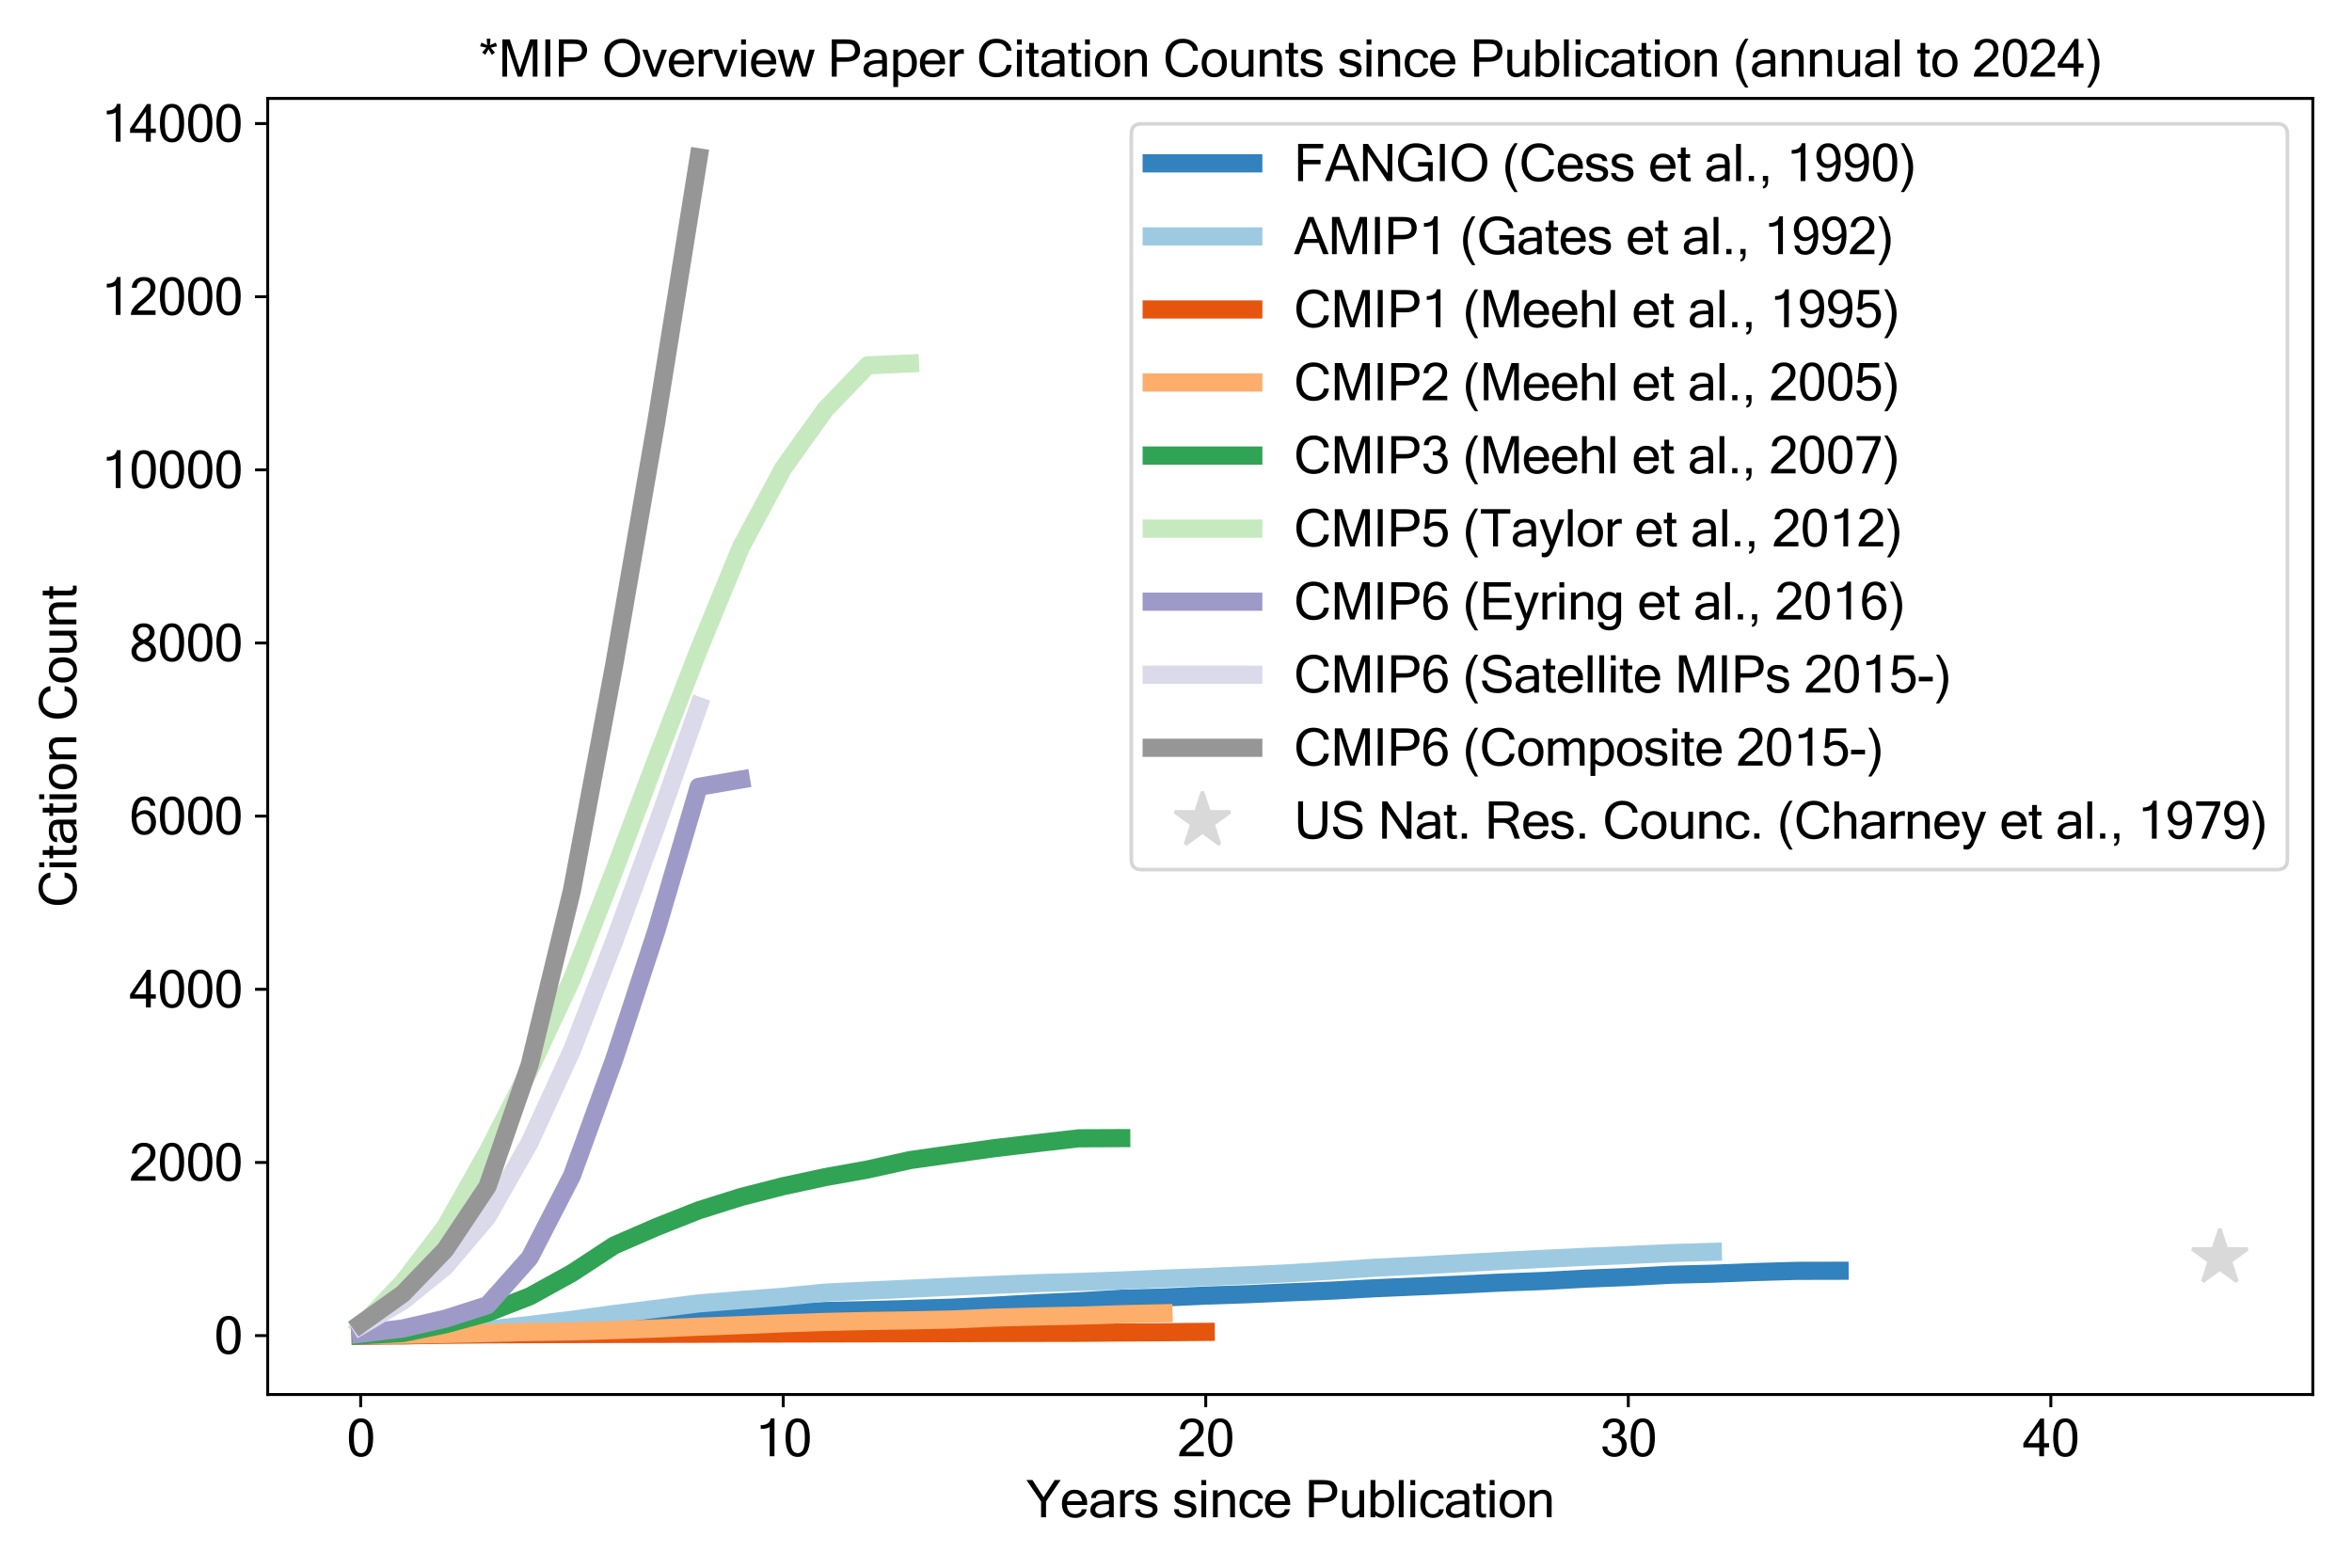 <?xml version="1.0" encoding="utf-8" standalone="no"?>
<!DOCTYPE svg PUBLIC "-//W3C//DTD SVG 1.1//EN"
  "http://www.w3.org/Graphics/SVG/1.1/DTD/svg11.dtd">
<svg xmlns:xlink="http://www.w3.org/1999/xlink" width="648pt" height="432pt" viewBox="0 0 648 432" xmlns="http://www.w3.org/2000/svg" version="1.1">
 <defs>
  <style type="text/css">*{stroke-linejoin: round; stroke-linecap: butt}</style>
 </defs>
 <g id="figure_1">
  <g id="patch_1">
   <path d="M 0 432 
L 648 432 
L 648 0 
L 0 0 
z
" style="fill: #ffffff"/>
  </g>
  <g id="axes_1">
   <g id="patch_2">
    <path d="M 73.76 384.28 
L 637.2 384.28 
L 637.2 27.12 
L 73.76 27.12 
z
" style="fill: #ffffff"/>
   </g>
   <g id="matplotlib.axis_1">
    <g id="xtick_1">
     <g id="line2d_1">
      <defs>
       <path id="m9a96fa9f3c" d="M 0 0 
L 0 3.5 
" style="stroke: #000000; stroke-width: 0.8"/>
      </defs>
      <g>
       <use xlink:href="#m9a96fa9f3c" x="99.371" y="384.28" style="stroke: #000000; stroke-width: 0.8"/>
      </g>
     </g>
     <g id="text_1">
      <!-- 0 -->
      <g transform="translate(95.478 401.301) scale(0.14 -0.14)">
       <defs>
        <path id="MicrosoftSansSerif-30" d="M 1778 4659 
Q 3272 4659 3272 2284 
Q 3272 -78 1778 -78 
Q 288 -78 288 2284 
Q 288 4659 1778 4659 
z
M 1778 384 
Q 2213 384 2438 803 
Q 2663 1222 2663 2284 
Q 2663 3350 2438 3773 
Q 2213 4197 1778 4197 
Q 1347 4197 1122 3773 
Q 897 3350 897 2284 
Q 897 1222 1122 803 
Q 1347 384 1778 384 
z
" transform="scale(0.016)"/>
       </defs>
       <use xlink:href="#MicrosoftSansSerif-30"/>
      </g>
     </g>
    </g>
    <g id="xtick_2">
     <g id="line2d_2">
      <g>
       <use xlink:href="#m9a96fa9f3c" x="215.784" y="384.28" style="stroke: #000000; stroke-width: 0.8"/>
      </g>
     </g>
     <g id="text_2">
      <!-- 10 -->
      <g transform="translate(207.999 401.301) scale(0.14 -0.14)">
       <defs>
        <path id="MicrosoftSansSerif-31" d="M 2400 0 
L 1813 0 
L 1813 3603 
Q 1456 3366 709 3366 
L 709 3828 
Q 1788 3828 1947 4659 
L 2400 4659 
L 2400 0 
z
" transform="scale(0.016)"/>
       </defs>
       <use xlink:href="#MicrosoftSansSerif-31"/>
       <use xlink:href="#MicrosoftSansSerif-30" x="55.615"/>
      </g>
     </g>
    </g>
    <g id="xtick_3">
     <g id="line2d_3">
      <g>
       <use xlink:href="#m9a96fa9f3c" x="332.197" y="384.28" style="stroke: #000000; stroke-width: 0.8"/>
      </g>
     </g>
     <g id="text_3">
      <!-- 20 -->
      <g transform="translate(324.412 401.301) scale(0.14 -0.14)">
       <defs>
        <path id="MicrosoftSansSerif-32" d="M 3231 0 
L 197 0 
Q 197 419 456 800 
Q 716 1181 1408 1739 
Q 2100 2297 2356 2630 
Q 2613 2963 2613 3384 
Q 2613 3763 2394 3980 
Q 2175 4197 1778 4197 
Q 1434 4197 1190 3978 
Q 947 3759 916 3334 
L 306 3334 
Q 356 3938 751 4298 
Q 1147 4659 1791 4659 
Q 2475 4659 2847 4292 
Q 3219 3925 3219 3372 
Q 3219 2872 2944 2489 
Q 2669 2106 1851 1425 
Q 1034 744 1019 544 
L 3231 544 
L 3231 0 
z
" transform="scale(0.016)"/>
       </defs>
       <use xlink:href="#MicrosoftSansSerif-32"/>
       <use xlink:href="#MicrosoftSansSerif-30" x="55.615"/>
      </g>
     </g>
    </g>
    <g id="xtick_4">
     <g id="line2d_4">
      <g>
       <use xlink:href="#m9a96fa9f3c" x="448.611" y="384.28" style="stroke: #000000; stroke-width: 0.8"/>
      </g>
     </g>
     <g id="text_4">
      <!-- 30 -->
      <g transform="translate(440.825 401.301) scale(0.14 -0.14)">
       <defs>
        <path id="MicrosoftSansSerif-33" d="M 2413 2516 
Q 2831 2406 3057 2090 
Q 3284 1775 3284 1350 
Q 3284 716 2850 319 
Q 2416 -78 1772 -78 
Q 1125 -78 719 275 
Q 313 628 281 1209 
L 891 1209 
Q 891 872 1119 628 
Q 1347 384 1772 384 
Q 2184 384 2429 650 
Q 2675 916 2675 1338 
Q 2675 1769 2420 2001 
Q 2166 2234 1678 2234 
L 1453 2234 
L 1453 2694 
L 1588 2694 
Q 2444 2694 2444 3481 
Q 2444 3828 2256 4012 
Q 2069 4197 1728 4197 
Q 1028 4197 947 3469 
L 341 3469 
Q 406 4050 784 4354 
Q 1163 4659 1716 4659 
Q 2328 4659 2690 4326 
Q 3053 3994 3053 3469 
Q 3053 3175 2895 2914 
Q 2738 2653 2413 2516 
z
" transform="scale(0.016)"/>
       </defs>
       <use xlink:href="#MicrosoftSansSerif-33"/>
       <use xlink:href="#MicrosoftSansSerif-30" x="55.615"/>
      </g>
     </g>
    </g>
    <g id="xtick_5">
     <g id="line2d_5">
      <g>
       <use xlink:href="#m9a96fa9f3c" x="565.024" y="384.28" style="stroke: #000000; stroke-width: 0.8"/>
      </g>
     </g>
     <g id="text_5">
      <!-- 40 -->
      <g transform="translate(557.238 401.301) scale(0.14 -0.14)">
       <defs>
        <path id="MicrosoftSansSerif-34" d="M 3263 1094 
L 2644 1094 
L 2644 0 
L 2053 0 
L 2053 1094 
L 97 1094 
L 97 1613 
L 2181 4641 
L 2644 4641 
L 2644 1613 
L 3263 1613 
L 3263 1094 
z
M 2053 1613 
L 2053 3713 
L 647 1613 
L 2053 1613 
z
" transform="scale(0.016)"/>
       </defs>
       <use xlink:href="#MicrosoftSansSerif-34"/>
       <use xlink:href="#MicrosoftSansSerif-30" x="55.615"/>
      </g>
     </g>
    </g>
    <g id="text_6">
     <!-- Years since Publication -->
     <g transform="translate(282.73 418.111) scale(0.14 -0.14)">
      <defs>
       <path id="MicrosoftSansSerif-59" d="M 4238 4581 
L 2438 1941 
L 2438 0 
L 1831 0 
L 1831 1941 
L 31 4581 
L 769 4581 
L 2138 2472 
L 3500 4581 
L 4238 4581 
z
" transform="scale(0.016)"/>
       <path id="MicrosoftSansSerif-65" d="M 1844 -78 
Q 1113 -78 669 380 
Q 225 838 225 1656 
Q 225 2469 654 2930 
Q 1084 3391 1778 3391 
Q 2488 3391 2911 2937 
Q 3334 2484 3334 1656 
L 3334 1516 
L 838 1516 
Q 875 941 1154 662 
Q 1434 384 1844 384 
Q 2153 384 2401 542 
Q 2650 700 2663 991 
L 3272 991 
Q 3203 478 2808 200 
Q 2413 -78 1844 -78 
z
M 2713 1978 
Q 2641 2456 2391 2693 
Q 2141 2931 1778 2931 
Q 1425 2931 1172 2695 
Q 919 2459 850 1978 
L 2713 1978 
z
" transform="scale(0.016)"/>
       <path id="MicrosoftSansSerif-61" d="M 2534 872 
L 2534 1606 
L 2131 1606 
Q 850 1606 850 909 
Q 850 656 1037 520 
Q 1225 384 1544 384 
Q 1834 384 2106 515 
Q 2378 647 2534 872 
z
M 2534 341 
Q 2084 -78 1375 -78 
Q 881 -78 562 189 
Q 244 456 244 878 
Q 244 2041 2247 2041 
L 2534 2041 
Q 2534 2397 2496 2558 
Q 2459 2719 2287 2825 
Q 2116 2931 1741 2931 
Q 953 2931 928 2369 
L 341 2369 
Q 406 3391 1772 3391 
Q 2409 3391 2765 3137 
Q 3122 2884 3122 2144 
L 3122 0 
L 2534 0 
L 2534 341 
z
" transform="scale(0.016)"/>
       <path id="MicrosoftSansSerif-72" d="M 2156 2778 
Q 2031 2816 1797 2816 
Q 1347 2816 1025 2344 
L 1025 0 
L 434 0 
L 434 3316 
L 1025 3316 
L 1025 2853 
Q 1397 3391 1888 3391 
Q 2013 3391 2156 3366 
L 2156 2778 
z
" transform="scale(0.016)"/>
       <path id="MicrosoftSansSerif-73" d="M 1619 -78 
Q 259 -78 197 991 
L 788 991 
Q 794 384 1613 384 
Q 1978 384 2170 536 
Q 2363 688 2363 916 
Q 2363 1141 2175 1233 
Q 1988 1325 1402 1472 
Q 816 1619 545 1800 
Q 275 1981 275 2438 
Q 275 2850 611 3120 
Q 947 3391 1509 3391 
Q 2813 3391 2841 2463 
L 2253 2463 
Q 2222 2931 1550 2931 
Q 1253 2931 1058 2818 
Q 863 2706 863 2491 
Q 863 2297 1013 2211 
Q 1163 2125 1764 1979 
Q 2366 1834 2658 1640 
Q 2950 1447 2950 972 
Q 2950 519 2589 220 
Q 2228 -78 1619 -78 
z
" transform="scale(0.016)"/>
       <path id="MicrosoftSansSerif-20" d="M 0 0 
L 0 0 
z
" transform="scale(0.016)"/>
       <path id="MicrosoftSansSerif-69" d="M 1025 0 
L 434 0 
L 434 3316 
L 1025 3316 
L 1025 0 
z
M 1025 3944 
L 434 3944 
L 434 4581 
L 1025 4581 
L 1025 3944 
z
" transform="scale(0.016)"/>
       <path id="MicrosoftSansSerif-6e" d="M 1025 2894 
Q 1466 3391 2016 3391 
Q 3138 3391 3138 2169 
L 3138 0 
L 2547 0 
L 2547 2144 
Q 2547 2550 2401 2728 
Q 2256 2906 1925 2906 
Q 1475 2906 1025 2375 
L 1025 0 
L 434 0 
L 434 3316 
L 1025 3316 
L 1025 2894 
z
" transform="scale(0.016)"/>
       <path id="MicrosoftSansSerif-63" d="M 1778 -78 
Q 1072 -78 648 376 
Q 225 831 225 1656 
Q 225 2484 648 2937 
Q 1072 3391 1778 3391 
Q 2322 3391 2686 3116 
Q 3050 2841 3116 2322 
L 2509 2322 
Q 2497 2619 2286 2775 
Q 2075 2931 1778 2931 
Q 1356 2931 1093 2611 
Q 831 2291 831 1656 
Q 831 1025 1093 704 
Q 1356 384 1778 384 
Q 2075 384 2286 540 
Q 2497 697 2509 991 
L 3116 991 
Q 3050 472 2686 197 
Q 2322 -78 1778 -78 
z
" transform="scale(0.016)"/>
       <path id="MicrosoftSansSerif-50" d="M 513 4581 
L 2222 4581 
Q 2784 4581 3164 4476 
Q 3544 4372 3766 4023 
Q 3988 3675 3988 3244 
Q 3988 2550 3547 2190 
Q 3106 1831 2272 1831 
L 1119 1831 
L 1119 0 
L 513 0 
L 513 4581 
z
M 1119 2375 
L 2278 2375 
Q 2863 2375 3111 2594 
Q 3359 2813 3359 3225 
Q 3359 3500 3221 3712 
Q 3084 3925 2873 3981 
Q 2663 4038 2266 4038 
L 1119 4038 
L 1119 2375 
z
" transform="scale(0.016)"/>
       <path id="MicrosoftSansSerif-75" d="M 2534 422 
Q 2094 -78 1544 -78 
Q 422 -78 422 1147 
L 422 3316 
L 1013 3316 
L 1013 1172 
Q 1013 766 1156 587 
Q 1300 409 1631 409 
Q 2125 409 2534 941 
L 2534 3316 
L 3122 3316 
L 3122 0 
L 2534 0 
L 2534 422 
z
" transform="scale(0.016)"/>
       <path id="MicrosoftSansSerif-62" d="M 1025 2919 
Q 1419 3391 1972 3391 
Q 2622 3391 2978 2930 
Q 3334 2469 3334 1684 
Q 3334 869 2936 395 
Q 2538 -78 1931 -78 
Q 1394 -78 1025 256 
L 1025 0 
L 434 0 
L 434 4581 
L 1025 4581 
L 1025 2919 
z
M 1025 788 
Q 1403 384 1894 384 
Q 2275 384 2500 711 
Q 2725 1038 2725 1684 
Q 2725 2297 2512 2614 
Q 2300 2931 1919 2931 
Q 1428 2931 1025 2363 
L 1025 788 
z
" transform="scale(0.016)"/>
       <path id="MicrosoftSansSerif-6c" d="M 1025 0 
L 434 0 
L 434 4581 
L 1025 4581 
L 1025 0 
z
" transform="scale(0.016)"/>
       <path id="MicrosoftSansSerif-74" d="M 1722 -6 
Q 1528 -44 1300 -44 
Q 938 -44 769 86 
Q 600 216 559 419 
Q 519 622 519 972 
L 519 2853 
L 109 2853 
L 109 3316 
L 519 3316 
L 519 4141 
L 1106 4141 
L 1106 3316 
L 1644 3316 
L 1644 2853 
L 1106 2853 
L 1106 941 
Q 1106 600 1192 508 
Q 1278 416 1428 416 
Q 1581 416 1722 441 
L 1722 -6 
z
" transform="scale(0.016)"/>
       <path id="MicrosoftSansSerif-6f" d="M 1778 3391 
Q 2488 3391 2911 2937 
Q 3334 2484 3334 1656 
Q 3334 831 2911 376 
Q 2488 -78 1778 -78 
Q 1072 -78 648 376 
Q 225 831 225 1656 
Q 225 2484 648 2937 
Q 1072 3391 1778 3391 
z
M 1778 384 
Q 2200 384 2462 704 
Q 2725 1025 2725 1656 
Q 2725 2291 2462 2611 
Q 2200 2931 1778 2931 
Q 1356 2931 1093 2611 
Q 831 2291 831 1656 
Q 831 1025 1093 704 
Q 1356 384 1778 384 
z
" transform="scale(0.016)"/>
      </defs>
      <use xlink:href="#MicrosoftSansSerif-59"/>
      <use xlink:href="#MicrosoftSansSerif-65" x="66.699"/>
      <use xlink:href="#MicrosoftSansSerif-61" x="122.314"/>
      <use xlink:href="#MicrosoftSansSerif-72" x="177.93"/>
      <use xlink:href="#MicrosoftSansSerif-73" x="211.23"/>
      <use xlink:href="#MicrosoftSansSerif-20" x="261.23"/>
      <use xlink:href="#MicrosoftSansSerif-73" x="287.793"/>
      <use xlink:href="#MicrosoftSansSerif-69" x="337.793"/>
      <use xlink:href="#MicrosoftSansSerif-6e" x="360.596"/>
      <use xlink:href="#MicrosoftSansSerif-63" x="416.211"/>
      <use xlink:href="#MicrosoftSansSerif-65" x="466.211"/>
      <use xlink:href="#MicrosoftSansSerif-20" x="521.826"/>
      <use xlink:href="#MicrosoftSansSerif-50" x="548.389"/>
      <use xlink:href="#MicrosoftSansSerif-75" x="615.088"/>
      <use xlink:href="#MicrosoftSansSerif-62" x="670.703"/>
      <use xlink:href="#MicrosoftSansSerif-6c" x="726.318"/>
      <use xlink:href="#MicrosoftSansSerif-69" x="749.121"/>
      <use xlink:href="#MicrosoftSansSerif-63" x="771.924"/>
      <use xlink:href="#MicrosoftSansSerif-61" x="821.924"/>
      <use xlink:href="#MicrosoftSansSerif-74" x="877.539"/>
      <use xlink:href="#MicrosoftSansSerif-69" x="905.322"/>
      <use xlink:href="#MicrosoftSansSerif-6f" x="928.125"/>
      <use xlink:href="#MicrosoftSansSerif-6e" x="983.74"/>
     </g>
    </g>
   </g>
   <g id="matplotlib.axis_2">
    <g id="ytick_1">
     <g id="line2d_6">
      <defs>
       <path id="meb3c33b605" d="M 0 0 
L -3.5 0 
" style="stroke: #000000; stroke-width: 0.8"/>
      </defs>
      <g>
       <use xlink:href="#meb3c33b605" x="73.76" y="368.045" style="stroke: #000000; stroke-width: 0.8"/>
      </g>
     </g>
     <g id="text_7">
      <!-- 0 -->
      <g transform="translate(58.975 373.056) scale(0.14 -0.14)">
       <use xlink:href="#MicrosoftSansSerif-30"/>
      </g>
     </g>
    </g>
    <g id="ytick_2">
     <g id="line2d_7">
      <g>
       <use xlink:href="#meb3c33b605" x="73.76" y="320.332" style="stroke: #000000; stroke-width: 0.8"/>
      </g>
     </g>
     <g id="text_8">
      <!-- 2000 -->
      <g transform="translate(35.619 325.342) scale(0.14 -0.14)">
       <use xlink:href="#MicrosoftSansSerif-32"/>
       <use xlink:href="#MicrosoftSansSerif-30" x="55.615"/>
       <use xlink:href="#MicrosoftSansSerif-30" x="111.23"/>
       <use xlink:href="#MicrosoftSansSerif-30" x="166.846"/>
      </g>
     </g>
    </g>
    <g id="ytick_3">
     <g id="line2d_8">
      <g>
       <use xlink:href="#meb3c33b605" x="73.76" y="272.618" style="stroke: #000000; stroke-width: 0.8"/>
      </g>
     </g>
     <g id="text_9">
      <!-- 4000 -->
      <g transform="translate(35.619 277.629) scale(0.14 -0.14)">
       <use xlink:href="#MicrosoftSansSerif-34"/>
       <use xlink:href="#MicrosoftSansSerif-30" x="55.615"/>
       <use xlink:href="#MicrosoftSansSerif-30" x="111.23"/>
       <use xlink:href="#MicrosoftSansSerif-30" x="166.846"/>
      </g>
     </g>
    </g>
    <g id="ytick_4">
     <g id="line2d_9">
      <g>
       <use xlink:href="#meb3c33b605" x="73.76" y="224.905" style="stroke: #000000; stroke-width: 0.8"/>
      </g>
     </g>
     <g id="text_10">
      <!-- 6000 -->
      <g transform="translate(35.619 229.915) scale(0.14 -0.14)">
       <defs>
        <path id="MicrosoftSansSerif-36" d="M 884 2472 
Q 1338 2969 1925 2969 
Q 2500 2969 2895 2551 
Q 3291 2134 3291 1491 
Q 3291 838 2898 380 
Q 2506 -78 1856 -78 
Q 1113 -78 700 495 
Q 288 1069 288 2144 
Q 288 4659 1906 4659 
Q 2422 4659 2778 4371 
Q 3134 4084 3213 3519 
L 2606 3519 
Q 2528 4197 1875 4197 
Q 1453 4197 1192 3751 
Q 931 3306 884 2472 
z
M 878 2016 
Q 891 1228 1150 806 
Q 1409 384 1844 384 
Q 2225 384 2453 690 
Q 2681 997 2681 1453 
Q 2681 1916 2448 2212 
Q 2216 2509 1825 2509 
Q 1341 2509 878 2016 
z
" transform="scale(0.016)"/>
       </defs>
       <use xlink:href="#MicrosoftSansSerif-36"/>
       <use xlink:href="#MicrosoftSansSerif-30" x="55.615"/>
       <use xlink:href="#MicrosoftSansSerif-30" x="111.23"/>
       <use xlink:href="#MicrosoftSansSerif-30" x="166.846"/>
      </g>
     </g>
    </g>
    <g id="ytick_5">
     <g id="line2d_10">
      <g>
       <use xlink:href="#meb3c33b605" x="73.76" y="177.191" style="stroke: #000000; stroke-width: 0.8"/>
      </g>
     </g>
     <g id="text_11">
      <!-- 8000 -->
      <g transform="translate(35.619 182.202) scale(0.14 -0.14)">
       <defs>
        <path id="MicrosoftSansSerif-38" d="M 2338 2406 
Q 3291 1966 3291 1216 
Q 3291 638 2873 280 
Q 2456 -78 1778 -78 
Q 1103 -78 686 280 
Q 269 638 269 1216 
Q 269 1966 1222 2406 
Q 447 2853 447 3525 
Q 447 4022 814 4340 
Q 1181 4659 1778 4659 
Q 2378 4659 2743 4340 
Q 3109 4022 3109 3525 
Q 3109 2853 2338 2406 
z
M 1778 2650 
Q 2503 2975 2503 3525 
Q 2503 3841 2311 4019 
Q 2119 4197 1778 4197 
Q 1441 4197 1248 4019 
Q 1056 3841 1056 3525 
Q 1056 2975 1778 2650 
z
M 2681 1216 
Q 2681 1513 2465 1727 
Q 2250 1941 1778 2150 
Q 1309 1941 1093 1727 
Q 878 1513 878 1216 
Q 878 828 1125 606 
Q 1372 384 1778 384 
Q 2184 384 2432 606 
Q 2681 828 2681 1216 
z
" transform="scale(0.016)"/>
       </defs>
       <use xlink:href="#MicrosoftSansSerif-38"/>
       <use xlink:href="#MicrosoftSansSerif-30" x="55.615"/>
       <use xlink:href="#MicrosoftSansSerif-30" x="111.23"/>
       <use xlink:href="#MicrosoftSansSerif-30" x="166.846"/>
      </g>
     </g>
    </g>
    <g id="ytick_6">
     <g id="line2d_11">
      <g>
       <use xlink:href="#meb3c33b605" x="73.76" y="129.478" style="stroke: #000000; stroke-width: 0.8"/>
      </g>
     </g>
     <g id="text_12">
      <!-- 10000 -->
      <g transform="translate(27.833 134.488) scale(0.14 -0.14)">
       <use xlink:href="#MicrosoftSansSerif-31"/>
       <use xlink:href="#MicrosoftSansSerif-30" x="55.615"/>
       <use xlink:href="#MicrosoftSansSerif-30" x="111.23"/>
       <use xlink:href="#MicrosoftSansSerif-30" x="166.846"/>
       <use xlink:href="#MicrosoftSansSerif-30" x="222.461"/>
      </g>
     </g>
    </g>
    <g id="ytick_7">
     <g id="line2d_12">
      <g>
       <use xlink:href="#meb3c33b605" x="73.76" y="81.764" style="stroke: #000000; stroke-width: 0.8"/>
      </g>
     </g>
     <g id="text_13">
      <!-- 12000 -->
      <g transform="translate(27.833 86.774) scale(0.14 -0.14)">
       <use xlink:href="#MicrosoftSansSerif-31"/>
       <use xlink:href="#MicrosoftSansSerif-32" x="55.615"/>
       <use xlink:href="#MicrosoftSansSerif-30" x="111.23"/>
       <use xlink:href="#MicrosoftSansSerif-30" x="166.846"/>
       <use xlink:href="#MicrosoftSansSerif-30" x="222.461"/>
      </g>
     </g>
    </g>
    <g id="ytick_8">
     <g id="line2d_13">
      <g>
       <use xlink:href="#meb3c33b605" x="73.76" y="34.05" style="stroke: #000000; stroke-width: 0.8"/>
      </g>
     </g>
     <g id="text_14">
      <!-- 14000 -->
      <g transform="translate(27.833 39.061) scale(0.14 -0.14)">
       <use xlink:href="#MicrosoftSansSerif-31"/>
       <use xlink:href="#MicrosoftSansSerif-34" x="55.615"/>
       <use xlink:href="#MicrosoftSansSerif-30" x="111.23"/>
       <use xlink:href="#MicrosoftSansSerif-30" x="166.846"/>
       <use xlink:href="#MicrosoftSansSerif-30" x="222.461"/>
      </g>
     </g>
    </g>
    <g id="text_15">
     <!-- Citation Count -->
     <g transform="translate(21.044 250.052) rotate(-90) scale(0.14 -0.14)">
      <defs>
       <path id="MicrosoftSansSerif-43" d="M 2431 -78 
Q 1459 -78 879 561 
Q 300 1200 300 2291 
Q 300 3381 879 4020 
Q 1459 4659 2431 4659 
Q 3178 4659 3703 4256 
Q 4228 3853 4294 3194 
L 3669 3194 
Q 3631 3628 3292 3884 
Q 2953 4141 2438 4141 
Q 1741 4141 1334 3661 
Q 928 3181 928 2291 
Q 928 1403 1331 922 
Q 1734 441 2425 441 
Q 2963 441 3294 703 
Q 3625 966 3669 1453 
L 4294 1453 
Q 4228 722 3718 322 
Q 3209 -78 2431 -78 
z
" transform="scale(0.016)"/>
      </defs>
      <use xlink:href="#MicrosoftSansSerif-43"/>
      <use xlink:href="#MicrosoftSansSerif-69" x="72.217"/>
      <use xlink:href="#MicrosoftSansSerif-74" x="95.02"/>
      <use xlink:href="#MicrosoftSansSerif-61" x="122.803"/>
      <use xlink:href="#MicrosoftSansSerif-74" x="178.418"/>
      <use xlink:href="#MicrosoftSansSerif-69" x="206.201"/>
      <use xlink:href="#MicrosoftSansSerif-6f" x="229.004"/>
      <use xlink:href="#MicrosoftSansSerif-6e" x="284.619"/>
      <use xlink:href="#MicrosoftSansSerif-20" x="340.234"/>
      <use xlink:href="#MicrosoftSansSerif-43" x="366.797"/>
      <use xlink:href="#MicrosoftSansSerif-6f" x="439.014"/>
      <use xlink:href="#MicrosoftSansSerif-75" x="494.629"/>
      <use xlink:href="#MicrosoftSansSerif-6e" x="550.244"/>
      <use xlink:href="#MicrosoftSansSerif-74" x="605.859"/>
     </g>
    </g>
   </g>
   <g id="line2d_14">
    <path d="M 99.371 368.045 
L 111.012 367.783 
L 122.654 367.258 
L 134.295 366.686 
L 145.936 365.946 
L 157.578 365.159 
L 169.219 364.372 
L 180.86 363.489 
L 192.501 363.012 
L 204.143 362.272 
L 215.784 361.771 
L 227.425 361.27 
L 239.067 361.008 
L 250.708 360.698 
L 262.349 360.34 
L 273.991 359.791 
L 285.632 359.123 
L 297.273 358.598 
L 308.915 357.882 
L 320.556 357.548 
L 332.197 357.024 
L 343.839 356.642 
L 355.48 356.117 
L 367.121 355.64 
L 378.763 354.996 
L 390.404 354.495 
L 402.045 353.994 
L 413.687 353.421 
L 425.328 352.992 
L 436.969 352.348 
L 448.611 351.894 
L 460.252 351.274 
L 471.893 350.988 
L 483.535 350.535 
L 495.176 350.201 
L 506.817 350.177 
" clip-path="url(#p720f6ed29f)" style="fill: none; stroke: #3182bd; stroke-width: 5; stroke-linecap: square"/>
   </g>
   <g id="line2d_15">
    <path d="M 99.371 368.045 
L 111.012 368.022 
L 122.654 367.592 
L 134.295 366.399 
L 145.936 365.111 
L 157.578 363.68 
L 169.219 362.081 
L 180.86 360.65 
L 192.501 359.171 
L 204.143 358.24 
L 215.784 357.334 
L 227.425 356.189 
L 239.067 355.64 
L 250.708 355.115 
L 262.349 354.566 
L 273.991 354.065 
L 285.632 353.588 
L 297.273 353.254 
L 308.915 352.849 
L 320.556 352.348 
L 332.197 351.918 
L 343.839 351.417 
L 355.48 350.845 
L 367.121 350.129 
L 378.763 349.342 
L 390.404 348.769 
L 402.045 348.125 
L 413.687 347.481 
L 425.328 346.884 
L 436.969 346.336 
L 448.611 345.835 
L 460.252 345.31 
L 471.893 344.976 
" clip-path="url(#p720f6ed29f)" style="fill: none; stroke: #9ecae1; stroke-width: 5; stroke-linecap: square"/>
   </g>
   <g id="line2d_16">
    <path d="M 99.371 368.045 
L 111.012 367.974 
L 122.654 367.831 
L 134.295 367.711 
L 145.936 367.664 
L 157.578 367.616 
L 169.219 367.592 
L 180.86 367.568 
L 192.501 367.544 
L 204.143 367.497 
L 215.784 367.473 
L 227.425 367.449 
L 239.067 367.425 
L 250.708 367.401 
L 262.349 367.377 
L 273.991 367.33 
L 285.632 367.306 
L 297.273 367.282 
L 308.915 367.187 
L 320.556 367.115 
L 332.197 367.02 
" clip-path="url(#p720f6ed29f)" style="fill: none; stroke: #e6550d; stroke-width: 5; stroke-linecap: square"/>
   </g>
   <g id="line2d_17">
    <path d="M 99.371 367.926 
L 111.012 367.807 
L 122.654 367.616 
L 134.295 367.33 
L 145.936 367.043 
L 157.578 366.876 
L 169.219 366.519 
L 180.86 366.089 
L 192.501 365.588 
L 204.143 365.159 
L 215.784 364.658 
L 227.425 364.276 
L 239.067 364.014 
L 250.708 363.847 
L 262.349 363.608 
L 273.991 363.083 
L 285.632 362.773 
L 297.273 362.535 
L 308.915 362.153 
L 320.556 361.89 
" clip-path="url(#p720f6ed29f)" style="fill: none; stroke: #fdae6b; stroke-width: 5; stroke-linecap: square"/>
   </g>
   <g id="line2d_18">
    <path d="M 99.371 367.974 
L 111.012 367.33 
L 122.654 364.944 
L 134.295 361.771 
L 145.936 357.238 
L 157.578 350.821 
L 169.219 343.187 
L 180.86 338.129 
L 192.501 333.525 
L 204.143 329.851 
L 215.784 326.869 
L 227.425 324.364 
L 239.067 322.264 
L 250.708 319.688 
L 262.349 318.018 
L 273.991 316.396 
L 285.632 315.012 
L 297.273 313.676 
L 308.915 313.628 
" clip-path="url(#p720f6ed29f)" style="fill: none; stroke: #31a354; stroke-width: 5; stroke-linecap: square"/>
   </g>
   <g id="line2d_19">
    <path d="M 99.371 365.612 
L 111.012 353.35 
L 122.654 338.105 
L 134.295 317.469 
L 145.936 294.734 
L 157.578 269.803 
L 169.219 239.982 
L 180.86 209.135 
L 192.501 179.124 
L 204.143 150.758 
L 215.784 129.048 
L 227.425 112.778 
L 239.067 100.682 
L 250.708 100.158 
" clip-path="url(#p720f6ed29f)" style="fill: none; stroke: #c7e9c0; stroke-width: 5; stroke-linecap: square"/>
   </g>
   <g id="line2d_20">
    <path d="M 99.371 367.497 
L 111.012 366.065 
L 122.654 363.393 
L 134.295 359.672 
L 145.936 346.598 
L 157.578 323.982 
L 169.219 291.918 
L 180.86 256.396 
L 192.501 216.817 
L 204.143 214.813 
" clip-path="url(#p720f6ed29f)" style="fill: none; stroke: #9e9ac8; stroke-width: 5; stroke-linecap: square"/>
   </g>
   <g id="line2d_21">
    <path d="M 99.371 365.35 
L 111.012 358.479 
L 122.654 349.055 
L 134.295 335.338 
L 145.936 314.821 
L 157.578 289.413 
L 169.219 259.378 
L 180.86 227.601 
L 192.501 194.583 
" clip-path="url(#p720f6ed29f)" style="fill: none; stroke: #dadaeb; stroke-width: 5; stroke-linecap: square"/>
   </g>
   <g id="line2d_22">
    <path d="M 99.371 364.801 
L 111.012 356.499 
L 122.654 344.403 
L 134.295 326.964 
L 145.936 293.374 
L 157.578 245.35 
L 169.219 183.251 
L 180.86 115.951 
L 192.501 43.355 
" clip-path="url(#p720f6ed29f)" style="fill: none; stroke: #969696; stroke-width: 5; stroke-linecap: square"/>
   </g>
   <g id="line2d_23">
    <defs>
     <path id="m2e7fbc3c4b" d="M 0 -8 
L -1.796 -2.472 
L -7.608 -2.472 
L -2.906 0.944 
L -4.702 6.472 
L -0 3.056 
L 4.702 6.472 
L 2.906 0.944 
L 7.608 -2.472 
L 1.796 -2.472 
z
" style="stroke: #d9d9d9; stroke-linejoin: bevel"/>
    </defs>
    <g clip-path="url(#p720f6ed29f)">
     <use xlink:href="#m2e7fbc3c4b" x="611.589" y="346.646" style="fill: #d9d9d9; stroke: #d9d9d9; stroke-linejoin: bevel"/>
    </g>
   </g>
   <g id="patch_3">
    <path d="M 73.76 384.28 
L 73.76 27.12 
" style="fill: none; stroke: #000000; stroke-width: 0.8; stroke-linejoin: miter; stroke-linecap: square"/>
   </g>
   <g id="patch_4">
    <path d="M 637.2 384.28 
L 637.2 27.12 
" style="fill: none; stroke: #000000; stroke-width: 0.8; stroke-linejoin: miter; stroke-linecap: square"/>
   </g>
   <g id="patch_5">
    <path d="M 73.76 384.28 
L 637.2 384.28 
" style="fill: none; stroke: #000000; stroke-width: 0.8; stroke-linejoin: miter; stroke-linecap: square"/>
   </g>
   <g id="patch_6">
    <path d="M 73.76 27.12 
L 637.2 27.12 
" style="fill: none; stroke: #000000; stroke-width: 0.8; stroke-linejoin: miter; stroke-linecap: square"/>
   </g>
   <g id="text_16">
    <!-- *MIP Overview Paper Citation Counts since Publication (annual to 2024) -->
    <g transform="translate(131.82 21.12) scale(0.14 -0.14)">
     <defs>
      <path id="MicrosoftSansSerif-2a" d="M 2278 3738 
L 1509 3566 
L 2028 2969 
L 1644 2688 
L 1241 3372 
L 838 2688 
L 453 2969 
L 972 3566 
L 206 3738 
L 353 4184 
L 1075 3872 
L 1006 4659 
L 1478 4659 
L 1409 3872 
L 2131 4184 
L 2278 3738 
z
" transform="scale(0.016)"/>
      <path id="MicrosoftSansSerif-4d" d="M 4819 0 
L 4244 0 
L 4244 3897 
L 2938 0 
L 2394 0 
L 1088 3897 
L 1088 0 
L 513 0 
L 513 4581 
L 1422 4581 
L 2663 763 
L 3909 4581 
L 4819 4581 
L 4819 0 
z
" transform="scale(0.016)"/>
      <path id="MicrosoftSansSerif-49" d="M 1197 0 
L 588 0 
L 588 4581 
L 1197 4581 
L 1197 0 
z
" transform="scale(0.016)"/>
      <path id="MicrosoftSansSerif-4f" d="M 2497 4659 
Q 3459 4659 4071 4009 
Q 4684 3359 4684 2291 
Q 4684 1222 4071 572 
Q 3459 -78 2497 -78 
Q 1531 -78 915 573 
Q 300 1225 300 2291 
Q 300 3359 915 4009 
Q 1531 4659 2497 4659 
z
M 2491 441 
Q 3178 441 3617 928 
Q 4056 1416 4056 2291 
Q 4056 3166 3618 3653 
Q 3181 4141 2503 4141 
Q 1813 4141 1370 3653 
Q 928 3166 928 2291 
Q 928 1419 1368 930 
Q 1809 441 2491 441 
z
" transform="scale(0.016)"/>
      <path id="MicrosoftSansSerif-76" d="M 3116 3316 
L 1863 0 
L 1338 0 
L 84 3316 
L 722 3316 
L 1600 722 
L 2478 3316 
L 3116 3316 
z
" transform="scale(0.016)"/>
      <path id="MicrosoftSansSerif-77" d="M 4588 3316 
L 3591 0 
L 3028 0 
L 2309 2438 
L 1594 0 
L 1031 0 
L 31 3316 
L 684 3316 
L 1294 788 
L 2041 3316 
L 2578 3316 
L 3328 788 
L 3938 3316 
L 4588 3316 
z
" transform="scale(0.016)"/>
      <path id="MicrosoftSansSerif-70" d="M 1025 2919 
Q 1419 3391 1972 3391 
Q 2622 3391 2978 2930 
Q 3334 2469 3334 1684 
Q 3334 869 2936 395 
Q 2538 -78 1931 -78 
Q 1394 -78 1025 256 
L 1025 -1275 
L 434 -1275 
L 434 3316 
L 1025 3316 
L 1025 2919 
z
M 1025 788 
Q 1403 384 1894 384 
Q 2275 384 2500 711 
Q 2725 1038 2725 1684 
Q 2725 2297 2512 2614 
Q 2300 2931 1919 2931 
Q 1428 2931 1025 2363 
L 1025 788 
z
" transform="scale(0.016)"/>
      <path id="MicrosoftSansSerif-28" d="M 1900 -1344 
L 1497 -1344 
Q 384 100 384 1656 
Q 384 3216 1497 4659 
L 1900 4659 
Q 966 3163 966 1656 
Q 966 153 1900 -1344 
z
" transform="scale(0.016)"/>
      <path id="MicrosoftSansSerif-29" d="M 634 4659 
Q 1747 3216 1747 1656 
Q 1747 100 634 -1344 
L 231 -1344 
Q 1166 153 1166 1656 
Q 1166 3163 231 4659 
L 634 4659 
z
" transform="scale(0.016)"/>
     </defs>
     <use xlink:href="#MicrosoftSansSerif-2a"/>
     <use xlink:href="#MicrosoftSansSerif-4d" x="38.916"/>
     <use xlink:href="#MicrosoftSansSerif-49" x="122.217"/>
     <use xlink:href="#MicrosoftSansSerif-50" x="150"/>
     <use xlink:href="#MicrosoftSansSerif-20" x="216.699"/>
     <use xlink:href="#MicrosoftSansSerif-4f" x="243.262"/>
     <use xlink:href="#MicrosoftSansSerif-76" x="321.045"/>
     <use xlink:href="#MicrosoftSansSerif-65" x="371.045"/>
     <use xlink:href="#MicrosoftSansSerif-72" x="426.66"/>
     <use xlink:href="#MicrosoftSansSerif-76" x="459.961"/>
     <use xlink:href="#MicrosoftSansSerif-69" x="509.961"/>
     <use xlink:href="#MicrosoftSansSerif-65" x="532.764"/>
     <use xlink:href="#MicrosoftSansSerif-77" x="588.379"/>
     <use xlink:href="#MicrosoftSansSerif-20" x="660.596"/>
     <use xlink:href="#MicrosoftSansSerif-50" x="687.158"/>
     <use xlink:href="#MicrosoftSansSerif-61" x="753.857"/>
     <use xlink:href="#MicrosoftSansSerif-70" x="809.473"/>
     <use xlink:href="#MicrosoftSansSerif-65" x="865.088"/>
     <use xlink:href="#MicrosoftSansSerif-72" x="920.703"/>
     <use xlink:href="#MicrosoftSansSerif-20" x="954.004"/>
     <use xlink:href="#MicrosoftSansSerif-43" x="980.566"/>
     <use xlink:href="#MicrosoftSansSerif-69" x="1052.783"/>
     <use xlink:href="#MicrosoftSansSerif-74" x="1075.586"/>
     <use xlink:href="#MicrosoftSansSerif-61" x="1103.369"/>
     <use xlink:href="#MicrosoftSansSerif-74" x="1158.984"/>
     <use xlink:href="#MicrosoftSansSerif-69" x="1186.768"/>
     <use xlink:href="#MicrosoftSansSerif-6f" x="1209.57"/>
     <use xlink:href="#MicrosoftSansSerif-6e" x="1265.186"/>
     <use xlink:href="#MicrosoftSansSerif-20" x="1320.801"/>
     <use xlink:href="#MicrosoftSansSerif-43" x="1347.363"/>
     <use xlink:href="#MicrosoftSansSerif-6f" x="1419.58"/>
     <use xlink:href="#MicrosoftSansSerif-75" x="1475.195"/>
     <use xlink:href="#MicrosoftSansSerif-6e" x="1530.811"/>
     <use xlink:href="#MicrosoftSansSerif-74" x="1586.426"/>
     <use xlink:href="#MicrosoftSansSerif-73" x="1614.209"/>
     <use xlink:href="#MicrosoftSansSerif-20" x="1664.209"/>
     <use xlink:href="#MicrosoftSansSerif-73" x="1690.771"/>
     <use xlink:href="#MicrosoftSansSerif-69" x="1740.771"/>
     <use xlink:href="#MicrosoftSansSerif-6e" x="1763.574"/>
     <use xlink:href="#MicrosoftSansSerif-63" x="1819.189"/>
     <use xlink:href="#MicrosoftSansSerif-65" x="1869.189"/>
     <use xlink:href="#MicrosoftSansSerif-20" x="1924.805"/>
     <use xlink:href="#MicrosoftSansSerif-50" x="1951.367"/>
     <use xlink:href="#MicrosoftSansSerif-75" x="2018.066"/>
     <use xlink:href="#MicrosoftSansSerif-62" x="2073.682"/>
     <use xlink:href="#MicrosoftSansSerif-6c" x="2129.297"/>
     <use xlink:href="#MicrosoftSansSerif-69" x="2152.1"/>
     <use xlink:href="#MicrosoftSansSerif-63" x="2174.902"/>
     <use xlink:href="#MicrosoftSansSerif-61" x="2224.902"/>
     <use xlink:href="#MicrosoftSansSerif-74" x="2280.518"/>
     <use xlink:href="#MicrosoftSansSerif-69" x="2308.301"/>
     <use xlink:href="#MicrosoftSansSerif-6f" x="2331.104"/>
     <use xlink:href="#MicrosoftSansSerif-6e" x="2386.719"/>
     <use xlink:href="#MicrosoftSansSerif-20" x="2442.334"/>
     <use xlink:href="#MicrosoftSansSerif-28" x="2468.896"/>
     <use xlink:href="#MicrosoftSansSerif-61" x="2502.197"/>
     <use xlink:href="#MicrosoftSansSerif-6e" x="2557.812"/>
     <use xlink:href="#MicrosoftSansSerif-6e" x="2613.428"/>
     <use xlink:href="#MicrosoftSansSerif-75" x="2669.043"/>
     <use xlink:href="#MicrosoftSansSerif-61" x="2724.658"/>
     <use xlink:href="#MicrosoftSansSerif-6c" x="2780.273"/>
     <use xlink:href="#MicrosoftSansSerif-20" x="2803.076"/>
     <use xlink:href="#MicrosoftSansSerif-74" x="2829.639"/>
     <use xlink:href="#MicrosoftSansSerif-6f" x="2857.422"/>
     <use xlink:href="#MicrosoftSansSerif-20" x="2913.037"/>
     <use xlink:href="#MicrosoftSansSerif-32" x="2939.6"/>
     <use xlink:href="#MicrosoftSansSerif-30" x="2995.215"/>
     <use xlink:href="#MicrosoftSansSerif-32" x="3050.83"/>
     <use xlink:href="#MicrosoftSansSerif-34" x="3106.445"/>
     <use xlink:href="#MicrosoftSansSerif-29" x="3162.061"/>
    </g>
   </g>
   <g id="legend_1">
    <g id="patch_7">
     <path d="M 314.496 239.636 
L 627.4 239.636 
Q 630.2 239.636 630.2 236.836 
L 630.2 36.92 
Q 630.2 34.12 627.4 34.12 
L 314.496 34.12 
Q 311.696 34.12 311.696 36.92 
L 311.696 236.836 
Q 311.696 239.636 314.496 239.636 
z
" style="fill: #ffffff; opacity: 0.8; stroke: #cccccc; stroke-linejoin: miter"/>
    </g>
    <g id="line2d_24">
     <path d="M 317.296 45.012 
L 331.296 45.012 
L 345.296 45.012 
" style="fill: none; stroke: #3182bd; stroke-width: 5; stroke-linecap: square"/>
    </g>
    <g id="text_17">
     <!-- FANGIO (Cess et al., 1990) -->
     <g transform="translate(356.496 49.912) scale(0.14 -0.14)">
      <defs>
       <path id="MicrosoftSansSerif-46" d="M 3603 4038 
L 1119 4038 
L 1119 2619 
L 3272 2619 
L 3272 2075 
L 1119 2075 
L 1119 0 
L 513 0 
L 513 4581 
L 3603 4581 
L 3603 4038 
z
" transform="scale(0.016)"/>
       <path id="MicrosoftSansSerif-41" d="M 2881 1875 
L 2075 4000 
L 1306 1875 
L 2881 1875 
z
M 4275 0 
L 3591 0 
L 3059 1394 
L 1141 1394 
L 634 0 
L -6 0 
L 1753 4581 
L 2406 4581 
L 4275 0 
z
" transform="scale(0.016)"/>
       <path id="MicrosoftSansSerif-4e" d="M 4109 0 
L 3488 0 
L 1088 3616 
L 1088 0 
L 513 0 
L 513 4581 
L 1131 4581 
L 3531 966 
L 3531 4581 
L 4109 4581 
L 4109 0 
z
" transform="scale(0.016)"/>
       <path id="MicrosoftSansSerif-47" d="M 2516 -78 
Q 1528 -78 914 569 
Q 300 1216 300 2291 
Q 300 3369 906 4014 
Q 1513 4659 2497 4659 
Q 3325 4659 3873 4261 
Q 4422 3863 4488 3194 
L 3859 3194 
Q 3822 3638 3459 3889 
Q 3097 4141 2503 4141 
Q 1794 4141 1361 3656 
Q 928 3172 928 2291 
Q 928 1413 1365 927 
Q 1803 441 2509 441 
Q 3500 441 3981 1094 
L 3981 1791 
L 2772 1791 
L 2772 2338 
L 4569 2338 
L 4569 0 
L 4141 0 
L 3981 481 
Q 3516 -78 2516 -78 
z
" transform="scale(0.016)"/>
       <path id="MicrosoftSansSerif-2e" d="M 1209 0 
L 569 0 
L 569 641 
L 1209 641 
L 1209 0 
z
" transform="scale(0.016)"/>
       <path id="MicrosoftSansSerif-2c" d="M 1209 0 
Q 1209 -409 1046 -656 
Q 884 -903 569 -903 
L 569 -603 
Q 884 -603 884 0 
L 569 0 
L 569 641 
L 1209 641 
L 1209 0 
z
" transform="scale(0.016)"/>
       <path id="MicrosoftSansSerif-39" d="M 2675 2113 
Q 2222 1613 1631 1613 
Q 1059 1613 664 2030 
Q 269 2447 269 3091 
Q 269 3744 661 4201 
Q 1053 4659 1703 4659 
Q 2447 4659 2859 4087 
Q 3272 3516 3272 2438 
Q 3272 -78 1650 -78 
Q 1138 -78 780 209 
Q 422 497 347 1063 
L 953 1063 
Q 1028 384 1684 384 
Q 2106 384 2365 829 
Q 2625 1275 2675 2113 
z
M 2681 2566 
Q 2669 3356 2409 3776 
Q 2150 4197 1716 4197 
Q 1334 4197 1106 3890 
Q 878 3584 878 3128 
Q 878 2666 1111 2370 
Q 1344 2075 1734 2075 
Q 2219 2075 2681 2566 
z
" transform="scale(0.016)"/>
      </defs>
      <use xlink:href="#MicrosoftSansSerif-46"/>
      <use xlink:href="#MicrosoftSansSerif-41" x="61.084"/>
      <use xlink:href="#MicrosoftSansSerif-4e" x="127.783"/>
      <use xlink:href="#MicrosoftSansSerif-47" x="200"/>
      <use xlink:href="#MicrosoftSansSerif-49" x="277.783"/>
      <use xlink:href="#MicrosoftSansSerif-4f" x="305.566"/>
      <use xlink:href="#MicrosoftSansSerif-20" x="383.35"/>
      <use xlink:href="#MicrosoftSansSerif-28" x="409.912"/>
      <use xlink:href="#MicrosoftSansSerif-43" x="443.213"/>
      <use xlink:href="#MicrosoftSansSerif-65" x="515.43"/>
      <use xlink:href="#MicrosoftSansSerif-73" x="571.045"/>
      <use xlink:href="#MicrosoftSansSerif-73" x="621.045"/>
      <use xlink:href="#MicrosoftSansSerif-20" x="671.045"/>
      <use xlink:href="#MicrosoftSansSerif-65" x="697.607"/>
      <use xlink:href="#MicrosoftSansSerif-74" x="753.223"/>
      <use xlink:href="#MicrosoftSansSerif-20" x="781.006"/>
      <use xlink:href="#MicrosoftSansSerif-61" x="807.568"/>
      <use xlink:href="#MicrosoftSansSerif-6c" x="863.184"/>
      <use xlink:href="#MicrosoftSansSerif-2e" x="885.986"/>
      <use xlink:href="#MicrosoftSansSerif-2c" x="913.77"/>
      <use xlink:href="#MicrosoftSansSerif-20" x="941.553"/>
      <use xlink:href="#MicrosoftSansSerif-31" x="968.115"/>
      <use xlink:href="#MicrosoftSansSerif-39" x="1023.73"/>
      <use xlink:href="#MicrosoftSansSerif-39" x="1079.346"/>
      <use xlink:href="#MicrosoftSansSerif-30" x="1134.961"/>
      <use xlink:href="#MicrosoftSansSerif-29" x="1190.576"/>
     </g>
    </g>
    <g id="line2d_25">
     <path d="M 317.296 65.143 
L 331.296 65.143 
L 345.296 65.143 
" style="fill: none; stroke: #9ecae1; stroke-width: 5; stroke-linecap: square"/>
    </g>
    <g id="text_18">
     <!-- AMIP1 (Gates et al., 1992) -->
     <g transform="translate(356.496 70.043) scale(0.14 -0.14)">
      <use xlink:href="#MicrosoftSansSerif-41"/>
      <use xlink:href="#MicrosoftSansSerif-4d" x="66.699"/>
      <use xlink:href="#MicrosoftSansSerif-49" x="150"/>
      <use xlink:href="#MicrosoftSansSerif-50" x="177.783"/>
      <use xlink:href="#MicrosoftSansSerif-31" x="244.482"/>
      <use xlink:href="#MicrosoftSansSerif-20" x="300.098"/>
      <use xlink:href="#MicrosoftSansSerif-28" x="326.66"/>
      <use xlink:href="#MicrosoftSansSerif-47" x="359.961"/>
      <use xlink:href="#MicrosoftSansSerif-61" x="437.744"/>
      <use xlink:href="#MicrosoftSansSerif-74" x="493.359"/>
      <use xlink:href="#MicrosoftSansSerif-65" x="521.143"/>
      <use xlink:href="#MicrosoftSansSerif-73" x="576.758"/>
      <use xlink:href="#MicrosoftSansSerif-20" x="626.758"/>
      <use xlink:href="#MicrosoftSansSerif-65" x="653.32"/>
      <use xlink:href="#MicrosoftSansSerif-74" x="708.936"/>
      <use xlink:href="#MicrosoftSansSerif-20" x="736.719"/>
      <use xlink:href="#MicrosoftSansSerif-61" x="763.281"/>
      <use xlink:href="#MicrosoftSansSerif-6c" x="818.896"/>
      <use xlink:href="#MicrosoftSansSerif-2e" x="841.699"/>
      <use xlink:href="#MicrosoftSansSerif-2c" x="869.482"/>
      <use xlink:href="#MicrosoftSansSerif-20" x="897.266"/>
      <use xlink:href="#MicrosoftSansSerif-31" x="923.828"/>
      <use xlink:href="#MicrosoftSansSerif-39" x="979.443"/>
      <use xlink:href="#MicrosoftSansSerif-39" x="1035.059"/>
      <use xlink:href="#MicrosoftSansSerif-32" x="1090.674"/>
      <use xlink:href="#MicrosoftSansSerif-29" x="1146.289"/>
     </g>
    </g>
    <g id="line2d_26">
     <path d="M 317.296 85.275 
L 331.296 85.275 
L 345.296 85.275 
" style="fill: none; stroke: #e6550d; stroke-width: 5; stroke-linecap: square"/>
    </g>
    <g id="text_19">
     <!-- CMIP1 (Meehl et al., 1995) -->
     <g transform="translate(356.496 90.175) scale(0.14 -0.14)">
      <defs>
       <path id="MicrosoftSansSerif-68" d="M 1025 2894 
Q 1466 3391 2016 3391 
Q 3138 3391 3138 2169 
L 3138 0 
L 2547 0 
L 2547 2144 
Q 2547 2550 2401 2728 
Q 2256 2906 1925 2906 
Q 1475 2906 1025 2375 
L 1025 0 
L 434 0 
L 434 4581 
L 1025 4581 
L 1025 2894 
z
" transform="scale(0.016)"/>
       <path id="MicrosoftSansSerif-35" d="M 1031 2766 
Q 1372 3041 1881 3041 
Q 2453 3041 2878 2636 
Q 3303 2231 3303 1556 
Q 3303 850 2876 386 
Q 2450 -78 1741 -78 
Q 1159 -78 746 244 
Q 334 566 269 1203 
L 878 1203 
Q 928 788 1167 586 
Q 1406 384 1741 384 
Q 2166 384 2430 706 
Q 2694 1028 2694 1503 
Q 2694 1984 2425 2262 
Q 2156 2541 1728 2541 
Q 1238 2541 897 2163 
L 434 2163 
L 628 4581 
L 3084 4581 
L 3084 4038 
L 1131 4038 
L 1031 2766 
z
" transform="scale(0.016)"/>
      </defs>
      <use xlink:href="#MicrosoftSansSerif-43"/>
      <use xlink:href="#MicrosoftSansSerif-4d" x="72.217"/>
      <use xlink:href="#MicrosoftSansSerif-49" x="155.518"/>
      <use xlink:href="#MicrosoftSansSerif-50" x="183.301"/>
      <use xlink:href="#MicrosoftSansSerif-31" x="250"/>
      <use xlink:href="#MicrosoftSansSerif-20" x="305.615"/>
      <use xlink:href="#MicrosoftSansSerif-28" x="332.178"/>
      <use xlink:href="#MicrosoftSansSerif-4d" x="365.479"/>
      <use xlink:href="#MicrosoftSansSerif-65" x="448.779"/>
      <use xlink:href="#MicrosoftSansSerif-65" x="504.395"/>
      <use xlink:href="#MicrosoftSansSerif-68" x="560.01"/>
      <use xlink:href="#MicrosoftSansSerif-6c" x="615.625"/>
      <use xlink:href="#MicrosoftSansSerif-20" x="638.428"/>
      <use xlink:href="#MicrosoftSansSerif-65" x="664.99"/>
      <use xlink:href="#MicrosoftSansSerif-74" x="720.605"/>
      <use xlink:href="#MicrosoftSansSerif-20" x="748.389"/>
      <use xlink:href="#MicrosoftSansSerif-61" x="774.951"/>
      <use xlink:href="#MicrosoftSansSerif-6c" x="830.566"/>
      <use xlink:href="#MicrosoftSansSerif-2e" x="853.369"/>
      <use xlink:href="#MicrosoftSansSerif-2c" x="881.152"/>
      <use xlink:href="#MicrosoftSansSerif-20" x="908.936"/>
      <use xlink:href="#MicrosoftSansSerif-31" x="935.498"/>
      <use xlink:href="#MicrosoftSansSerif-39" x="991.113"/>
      <use xlink:href="#MicrosoftSansSerif-39" x="1046.729"/>
      <use xlink:href="#MicrosoftSansSerif-35" x="1102.344"/>
      <use xlink:href="#MicrosoftSansSerif-29" x="1157.959"/>
     </g>
    </g>
    <g id="line2d_27">
     <path d="M 317.296 105.406 
L 331.296 105.406 
L 345.296 105.406 
" style="fill: none; stroke: #fdae6b; stroke-width: 5; stroke-linecap: square"/>
    </g>
    <g id="text_20">
     <!-- CMIP2 (Meehl et al., 2005) -->
     <g transform="translate(356.496 110.306) scale(0.14 -0.14)">
      <use xlink:href="#MicrosoftSansSerif-43"/>
      <use xlink:href="#MicrosoftSansSerif-4d" x="72.217"/>
      <use xlink:href="#MicrosoftSansSerif-49" x="155.518"/>
      <use xlink:href="#MicrosoftSansSerif-50" x="183.301"/>
      <use xlink:href="#MicrosoftSansSerif-32" x="250"/>
      <use xlink:href="#MicrosoftSansSerif-20" x="305.615"/>
      <use xlink:href="#MicrosoftSansSerif-28" x="332.178"/>
      <use xlink:href="#MicrosoftSansSerif-4d" x="365.479"/>
      <use xlink:href="#MicrosoftSansSerif-65" x="448.779"/>
      <use xlink:href="#MicrosoftSansSerif-65" x="504.395"/>
      <use xlink:href="#MicrosoftSansSerif-68" x="560.01"/>
      <use xlink:href="#MicrosoftSansSerif-6c" x="615.625"/>
      <use xlink:href="#MicrosoftSansSerif-20" x="638.428"/>
      <use xlink:href="#MicrosoftSansSerif-65" x="664.99"/>
      <use xlink:href="#MicrosoftSansSerif-74" x="720.605"/>
      <use xlink:href="#MicrosoftSansSerif-20" x="748.389"/>
      <use xlink:href="#MicrosoftSansSerif-61" x="774.951"/>
      <use xlink:href="#MicrosoftSansSerif-6c" x="830.566"/>
      <use xlink:href="#MicrosoftSansSerif-2e" x="853.369"/>
      <use xlink:href="#MicrosoftSansSerif-2c" x="881.152"/>
      <use xlink:href="#MicrosoftSansSerif-20" x="908.936"/>
      <use xlink:href="#MicrosoftSansSerif-32" x="935.498"/>
      <use xlink:href="#MicrosoftSansSerif-30" x="991.113"/>
      <use xlink:href="#MicrosoftSansSerif-30" x="1046.729"/>
      <use xlink:href="#MicrosoftSansSerif-35" x="1102.344"/>
      <use xlink:href="#MicrosoftSansSerif-29" x="1157.959"/>
     </g>
    </g>
    <g id="line2d_28">
     <path d="M 317.296 125.538 
L 331.296 125.538 
L 345.296 125.538 
" style="fill: none; stroke: #31a354; stroke-width: 5; stroke-linecap: square"/>
    </g>
    <g id="text_21">
     <!-- CMIP3 (Meehl et al., 2007) -->
     <g transform="translate(356.496 130.438) scale(0.14 -0.14)">
      <defs>
       <path id="MicrosoftSansSerif-37" d="M 3272 4166 
L 1606 0 
L 947 0 
L 2656 4038 
L 306 4038 
L 306 4581 
L 3272 4581 
L 3272 4166 
z
" transform="scale(0.016)"/>
      </defs>
      <use xlink:href="#MicrosoftSansSerif-43"/>
      <use xlink:href="#MicrosoftSansSerif-4d" x="72.217"/>
      <use xlink:href="#MicrosoftSansSerif-49" x="155.518"/>
      <use xlink:href="#MicrosoftSansSerif-50" x="183.301"/>
      <use xlink:href="#MicrosoftSansSerif-33" x="250"/>
      <use xlink:href="#MicrosoftSansSerif-20" x="305.615"/>
      <use xlink:href="#MicrosoftSansSerif-28" x="332.178"/>
      <use xlink:href="#MicrosoftSansSerif-4d" x="365.479"/>
      <use xlink:href="#MicrosoftSansSerif-65" x="448.779"/>
      <use xlink:href="#MicrosoftSansSerif-65" x="504.395"/>
      <use xlink:href="#MicrosoftSansSerif-68" x="560.01"/>
      <use xlink:href="#MicrosoftSansSerif-6c" x="615.625"/>
      <use xlink:href="#MicrosoftSansSerif-20" x="638.428"/>
      <use xlink:href="#MicrosoftSansSerif-65" x="664.99"/>
      <use xlink:href="#MicrosoftSansSerif-74" x="720.605"/>
      <use xlink:href="#MicrosoftSansSerif-20" x="748.389"/>
      <use xlink:href="#MicrosoftSansSerif-61" x="774.951"/>
      <use xlink:href="#MicrosoftSansSerif-6c" x="830.566"/>
      <use xlink:href="#MicrosoftSansSerif-2e" x="853.369"/>
      <use xlink:href="#MicrosoftSansSerif-2c" x="881.152"/>
      <use xlink:href="#MicrosoftSansSerif-20" x="908.936"/>
      <use xlink:href="#MicrosoftSansSerif-32" x="935.498"/>
      <use xlink:href="#MicrosoftSansSerif-30" x="991.113"/>
      <use xlink:href="#MicrosoftSansSerif-30" x="1046.729"/>
      <use xlink:href="#MicrosoftSansSerif-37" x="1102.344"/>
      <use xlink:href="#MicrosoftSansSerif-29" x="1157.959"/>
     </g>
    </g>
    <g id="line2d_29">
     <path d="M 317.296 145.669 
L 331.296 145.669 
L 345.296 145.669 
" style="fill: none; stroke: #c7e9c0; stroke-width: 5; stroke-linecap: square"/>
    </g>
    <g id="text_22">
     <!-- CMIP5 (Taylor et al., 2012) -->
     <g transform="translate(356.496 150.569) scale(0.14 -0.14)">
      <defs>
       <path id="MicrosoftSansSerif-54" d="M 3769 4038 
L 2253 4038 
L 2253 0 
L 1644 0 
L 1644 4038 
L 141 4038 
L 141 4581 
L 3769 4581 
L 3769 4038 
z
" transform="scale(0.016)"/>
       <path id="MicrosoftSansSerif-79" d="M 622 -800 
Q 1059 -800 1338 0 
L 84 3316 
L 722 3316 
L 1600 722 
L 2478 3316 
L 3116 3316 
L 1863 0 
Q 1681 -475 1554 -733 
Q 1428 -991 1223 -1167 
Q 1019 -1344 722 -1344 
Q 500 -1344 341 -1300 
L 341 -756 
Q 478 -800 622 -800 
z
" transform="scale(0.016)"/>
      </defs>
      <use xlink:href="#MicrosoftSansSerif-43"/>
      <use xlink:href="#MicrosoftSansSerif-4d" x="72.217"/>
      <use xlink:href="#MicrosoftSansSerif-49" x="155.518"/>
      <use xlink:href="#MicrosoftSansSerif-50" x="183.301"/>
      <use xlink:href="#MicrosoftSansSerif-35" x="250"/>
      <use xlink:href="#MicrosoftSansSerif-20" x="305.615"/>
      <use xlink:href="#MicrosoftSansSerif-28" x="332.178"/>
      <use xlink:href="#MicrosoftSansSerif-54" x="365.479"/>
      <use xlink:href="#MicrosoftSansSerif-61" x="426.562"/>
      <use xlink:href="#MicrosoftSansSerif-79" x="482.178"/>
      <use xlink:href="#MicrosoftSansSerif-6c" x="532.178"/>
      <use xlink:href="#MicrosoftSansSerif-6f" x="554.98"/>
      <use xlink:href="#MicrosoftSansSerif-72" x="610.596"/>
      <use xlink:href="#MicrosoftSansSerif-20" x="643.896"/>
      <use xlink:href="#MicrosoftSansSerif-65" x="670.459"/>
      <use xlink:href="#MicrosoftSansSerif-74" x="726.074"/>
      <use xlink:href="#MicrosoftSansSerif-20" x="753.857"/>
      <use xlink:href="#MicrosoftSansSerif-61" x="780.42"/>
      <use xlink:href="#MicrosoftSansSerif-6c" x="836.035"/>
      <use xlink:href="#MicrosoftSansSerif-2e" x="858.838"/>
      <use xlink:href="#MicrosoftSansSerif-2c" x="886.621"/>
      <use xlink:href="#MicrosoftSansSerif-20" x="914.404"/>
      <use xlink:href="#MicrosoftSansSerif-32" x="940.967"/>
      <use xlink:href="#MicrosoftSansSerif-30" x="996.582"/>
      <use xlink:href="#MicrosoftSansSerif-31" x="1052.197"/>
      <use xlink:href="#MicrosoftSansSerif-32" x="1107.812"/>
      <use xlink:href="#MicrosoftSansSerif-29" x="1163.428"/>
     </g>
    </g>
    <g id="line2d_30">
     <path d="M 317.296 165.801 
L 331.296 165.801 
L 345.296 165.801 
" style="fill: none; stroke: #9e9ac8; stroke-width: 5; stroke-linecap: square"/>
    </g>
    <g id="text_23">
     <!-- CMIP6 (Eyring et al., 2016) -->
     <g transform="translate(356.496 170.701) scale(0.14 -0.14)">
      <defs>
       <path id="MicrosoftSansSerif-45" d="M 3928 0 
L 513 0 
L 513 4581 
L 3822 4581 
L 3822 4038 
L 1119 4038 
L 1119 2638 
L 3647 2638 
L 3647 2094 
L 1119 2094 
L 1119 544 
L 3928 544 
L 3928 0 
z
" transform="scale(0.016)"/>
       <path id="MicrosoftSansSerif-67" d="M 3122 256 
Q 3122 -1344 1678 -1344 
Q 1053 -1344 692 -1072 
Q 331 -800 331 -341 
L 941 -341 
Q 941 -884 1672 -884 
Q 2084 -884 2309 -657 
Q 2534 -431 2534 231 
L 2534 397 
Q 2141 -78 1588 -78 
Q 938 -78 581 384 
Q 225 847 225 1631 
Q 225 2444 623 2917 
Q 1022 3391 1625 3391 
Q 2163 3391 2534 3059 
L 2534 3316 
L 3122 3316 
L 3122 256 
z
M 2534 953 
L 2534 2528 
Q 2153 2931 1663 2931 
Q 1284 2931 1057 2604 
Q 831 2278 831 1631 
Q 831 1019 1045 701 
Q 1259 384 1638 384 
Q 2131 384 2534 953 
z
" transform="scale(0.016)"/>
      </defs>
      <use xlink:href="#MicrosoftSansSerif-43"/>
      <use xlink:href="#MicrosoftSansSerif-4d" x="72.217"/>
      <use xlink:href="#MicrosoftSansSerif-49" x="155.518"/>
      <use xlink:href="#MicrosoftSansSerif-50" x="183.301"/>
      <use xlink:href="#MicrosoftSansSerif-36" x="250"/>
      <use xlink:href="#MicrosoftSansSerif-20" x="305.615"/>
      <use xlink:href="#MicrosoftSansSerif-28" x="332.178"/>
      <use xlink:href="#MicrosoftSansSerif-45" x="365.479"/>
      <use xlink:href="#MicrosoftSansSerif-79" x="432.178"/>
      <use xlink:href="#MicrosoftSansSerif-72" x="482.178"/>
      <use xlink:href="#MicrosoftSansSerif-69" x="515.479"/>
      <use xlink:href="#MicrosoftSansSerif-6e" x="538.281"/>
      <use xlink:href="#MicrosoftSansSerif-67" x="593.896"/>
      <use xlink:href="#MicrosoftSansSerif-20" x="649.512"/>
      <use xlink:href="#MicrosoftSansSerif-65" x="676.074"/>
      <use xlink:href="#MicrosoftSansSerif-74" x="731.689"/>
      <use xlink:href="#MicrosoftSansSerif-20" x="759.473"/>
      <use xlink:href="#MicrosoftSansSerif-61" x="786.035"/>
      <use xlink:href="#MicrosoftSansSerif-6c" x="841.65"/>
      <use xlink:href="#MicrosoftSansSerif-2e" x="864.453"/>
      <use xlink:href="#MicrosoftSansSerif-2c" x="892.236"/>
      <use xlink:href="#MicrosoftSansSerif-20" x="920.02"/>
      <use xlink:href="#MicrosoftSansSerif-32" x="946.582"/>
      <use xlink:href="#MicrosoftSansSerif-30" x="1002.197"/>
      <use xlink:href="#MicrosoftSansSerif-31" x="1057.812"/>
      <use xlink:href="#MicrosoftSansSerif-36" x="1113.428"/>
      <use xlink:href="#MicrosoftSansSerif-29" x="1169.043"/>
     </g>
    </g>
    <g id="line2d_31">
     <path d="M 317.296 185.933 
L 331.296 185.933 
L 345.296 185.933 
" style="fill: none; stroke: #dadaeb; stroke-width: 5; stroke-linecap: square"/>
    </g>
    <g id="text_24">
     <!-- CMIP6 (Satellite MIPs 2015-) -->
     <g transform="translate(356.496 190.833) scale(0.14 -0.14)">
      <defs>
       <path id="MicrosoftSansSerif-53" d="M 2241 -78 
Q 1272 -78 792 356 
Q 313 791 288 1472 
L 872 1472 
Q 919 959 1298 714 
Q 1678 469 2216 469 
Q 2725 469 3036 678 
Q 3347 888 3347 1247 
Q 3347 1625 3025 1797 
Q 2703 1969 1917 2136 
Q 1131 2303 789 2600 
Q 447 2897 447 3391 
Q 447 3947 892 4303 
Q 1338 4659 2075 4659 
Q 2850 4659 3325 4300 
Q 3800 3941 3828 3284 
L 3238 3284 
Q 3147 4116 2100 4116 
Q 1594 4116 1316 3925 
Q 1038 3734 1038 3419 
Q 1038 3131 1261 2987 
Q 1484 2844 2095 2709 
Q 2706 2575 3065 2444 
Q 3425 2313 3681 2036 
Q 3938 1759 3938 1294 
Q 3938 703 3467 312 
Q 2997 -78 2241 -78 
z
" transform="scale(0.016)"/>
       <path id="MicrosoftSansSerif-2d" d="M 1925 1375 
L 206 1375 
L 206 1941 
L 1925 1941 
L 1925 1375 
z
" transform="scale(0.016)"/>
      </defs>
      <use xlink:href="#MicrosoftSansSerif-43"/>
      <use xlink:href="#MicrosoftSansSerif-4d" x="72.217"/>
      <use xlink:href="#MicrosoftSansSerif-49" x="155.518"/>
      <use xlink:href="#MicrosoftSansSerif-50" x="183.301"/>
      <use xlink:href="#MicrosoftSansSerif-36" x="250"/>
      <use xlink:href="#MicrosoftSansSerif-20" x="305.615"/>
      <use xlink:href="#MicrosoftSansSerif-28" x="332.178"/>
      <use xlink:href="#MicrosoftSansSerif-53" x="365.479"/>
      <use xlink:href="#MicrosoftSansSerif-61" x="432.178"/>
      <use xlink:href="#MicrosoftSansSerif-74" x="487.793"/>
      <use xlink:href="#MicrosoftSansSerif-65" x="515.576"/>
      <use xlink:href="#MicrosoftSansSerif-6c" x="571.191"/>
      <use xlink:href="#MicrosoftSansSerif-6c" x="593.994"/>
      <use xlink:href="#MicrosoftSansSerif-69" x="616.797"/>
      <use xlink:href="#MicrosoftSansSerif-74" x="639.6"/>
      <use xlink:href="#MicrosoftSansSerif-65" x="667.383"/>
      <use xlink:href="#MicrosoftSansSerif-20" x="722.998"/>
      <use xlink:href="#MicrosoftSansSerif-4d" x="749.561"/>
      <use xlink:href="#MicrosoftSansSerif-49" x="832.861"/>
      <use xlink:href="#MicrosoftSansSerif-50" x="860.645"/>
      <use xlink:href="#MicrosoftSansSerif-73" x="927.344"/>
      <use xlink:href="#MicrosoftSansSerif-20" x="977.344"/>
      <use xlink:href="#MicrosoftSansSerif-32" x="1003.906"/>
      <use xlink:href="#MicrosoftSansSerif-30" x="1059.521"/>
      <use xlink:href="#MicrosoftSansSerif-31" x="1115.137"/>
      <use xlink:href="#MicrosoftSansSerif-35" x="1170.752"/>
      <use xlink:href="#MicrosoftSansSerif-2d" x="1226.367"/>
      <use xlink:href="#MicrosoftSansSerif-29" x="1259.668"/>
     </g>
    </g>
    <g id="line2d_32">
     <path d="M 317.296 206.064 
L 331.296 206.064 
L 345.296 206.064 
" style="fill: none; stroke: #969696; stroke-width: 5; stroke-linecap: square"/>
    </g>
    <g id="text_25">
     <!-- CMIP6 (Composite 2015-) -->
     <g transform="translate(356.496 210.964) scale(0.14 -0.14)">
      <defs>
       <path id="MicrosoftSansSerif-6d" d="M 4916 0 
L 4325 0 
L 4325 2144 
Q 4325 2556 4206 2731 
Q 4088 2906 3809 2906 
Q 3381 2906 2969 2375 
L 2969 0 
L 2381 0 
L 2381 2144 
Q 2381 2556 2262 2731 
Q 2144 2906 1863 2906 
Q 1434 2906 1025 2375 
L 1025 0 
L 434 0 
L 434 3316 
L 1025 3316 
L 1025 2894 
Q 1444 3391 1953 3391 
Q 2681 3391 2881 2791 
Q 3213 3181 3444 3286 
Q 3675 3391 3897 3391 
Q 4916 3391 4916 2169 
L 4916 0 
z
" transform="scale(0.016)"/>
      </defs>
      <use xlink:href="#MicrosoftSansSerif-43"/>
      <use xlink:href="#MicrosoftSansSerif-4d" x="72.217"/>
      <use xlink:href="#MicrosoftSansSerif-49" x="155.518"/>
      <use xlink:href="#MicrosoftSansSerif-50" x="183.301"/>
      <use xlink:href="#MicrosoftSansSerif-36" x="250"/>
      <use xlink:href="#MicrosoftSansSerif-20" x="305.615"/>
      <use xlink:href="#MicrosoftSansSerif-28" x="332.178"/>
      <use xlink:href="#MicrosoftSansSerif-43" x="365.479"/>
      <use xlink:href="#MicrosoftSansSerif-6f" x="437.695"/>
      <use xlink:href="#MicrosoftSansSerif-6d" x="493.311"/>
      <use xlink:href="#MicrosoftSansSerif-70" x="576.611"/>
      <use xlink:href="#MicrosoftSansSerif-6f" x="632.227"/>
      <use xlink:href="#MicrosoftSansSerif-73" x="687.842"/>
      <use xlink:href="#MicrosoftSansSerif-69" x="737.842"/>
      <use xlink:href="#MicrosoftSansSerif-74" x="760.645"/>
      <use xlink:href="#MicrosoftSansSerif-65" x="788.428"/>
      <use xlink:href="#MicrosoftSansSerif-20" x="844.043"/>
      <use xlink:href="#MicrosoftSansSerif-32" x="870.605"/>
      <use xlink:href="#MicrosoftSansSerif-30" x="926.221"/>
      <use xlink:href="#MicrosoftSansSerif-31" x="981.836"/>
      <use xlink:href="#MicrosoftSansSerif-35" x="1037.451"/>
      <use xlink:href="#MicrosoftSansSerif-2d" x="1093.066"/>
      <use xlink:href="#MicrosoftSansSerif-29" x="1126.367"/>
     </g>
    </g>
    <g id="line2d_33">
     <g>
      <use xlink:href="#m2e7fbc3c4b" x="331.296" y="226.196" style="fill: #d9d9d9; stroke: #d9d9d9; stroke-linejoin: bevel"/>
     </g>
    </g>
    <g id="text_26">
     <!-- US Nat. Res. Counc. (Charney et al., 1979) -->
     <g transform="translate(356.496 231.096) scale(0.14 -0.14)">
      <defs>
       <path id="MicrosoftSansSerif-55" d="M 2309 -78 
Q 1513 -78 1117 231 
Q 722 541 617 959 
Q 513 1378 513 1931 
L 513 4581 
L 1119 4581 
L 1119 1941 
Q 1119 1038 1422 753 
Q 1725 469 2309 469 
Q 2894 469 3197 753 
Q 3500 1038 3500 1941 
L 3500 4581 
L 4109 4581 
L 4109 1931 
Q 4109 1100 3911 706 
Q 3713 313 3313 117 
Q 2913 -78 2309 -78 
z
" transform="scale(0.016)"/>
       <path id="MicrosoftSansSerif-52" d="M 4331 0 
L 3675 0 
L 3244 1222 
Q 3128 1547 2859 1753 
Q 2591 1959 2241 1959 
L 1119 1959 
L 1119 0 
L 513 0 
L 513 4581 
L 2541 4581 
Q 3072 4581 3409 4478 
Q 3747 4375 3959 4044 
Q 4172 3713 4172 3297 
Q 4172 2822 3897 2503 
Q 3622 2184 3144 2088 
L 3144 2075 
Q 3622 1922 3872 1247 
L 4331 0 
z
M 1119 2503 
L 2472 2503 
Q 3038 2503 3292 2681 
Q 3547 2859 3547 3297 
Q 3547 4078 2566 4078 
L 1119 4078 
L 1119 2503 
z
" transform="scale(0.016)"/>
      </defs>
      <use xlink:href="#MicrosoftSansSerif-55"/>
      <use xlink:href="#MicrosoftSansSerif-53" x="72.217"/>
      <use xlink:href="#MicrosoftSansSerif-20" x="138.916"/>
      <use xlink:href="#MicrosoftSansSerif-4e" x="165.479"/>
      <use xlink:href="#MicrosoftSansSerif-61" x="237.695"/>
      <use xlink:href="#MicrosoftSansSerif-74" x="293.311"/>
      <use xlink:href="#MicrosoftSansSerif-2e" x="321.094"/>
      <use xlink:href="#MicrosoftSansSerif-20" x="348.877"/>
      <use xlink:href="#MicrosoftSansSerif-52" x="375.439"/>
      <use xlink:href="#MicrosoftSansSerif-65" x="447.656"/>
      <use xlink:href="#MicrosoftSansSerif-73" x="503.271"/>
      <use xlink:href="#MicrosoftSansSerif-2e" x="553.271"/>
      <use xlink:href="#MicrosoftSansSerif-20" x="581.055"/>
      <use xlink:href="#MicrosoftSansSerif-43" x="607.617"/>
      <use xlink:href="#MicrosoftSansSerif-6f" x="679.834"/>
      <use xlink:href="#MicrosoftSansSerif-75" x="735.449"/>
      <use xlink:href="#MicrosoftSansSerif-6e" x="791.064"/>
      <use xlink:href="#MicrosoftSansSerif-63" x="846.68"/>
      <use xlink:href="#MicrosoftSansSerif-2e" x="896.68"/>
      <use xlink:href="#MicrosoftSansSerif-20" x="924.463"/>
      <use xlink:href="#MicrosoftSansSerif-28" x="951.025"/>
      <use xlink:href="#MicrosoftSansSerif-43" x="984.326"/>
      <use xlink:href="#MicrosoftSansSerif-68" x="1056.543"/>
      <use xlink:href="#MicrosoftSansSerif-61" x="1112.158"/>
      <use xlink:href="#MicrosoftSansSerif-72" x="1167.773"/>
      <use xlink:href="#MicrosoftSansSerif-6e" x="1201.074"/>
      <use xlink:href="#MicrosoftSansSerif-65" x="1256.689"/>
      <use xlink:href="#MicrosoftSansSerif-79" x="1312.305"/>
      <use xlink:href="#MicrosoftSansSerif-20" x="1362.305"/>
      <use xlink:href="#MicrosoftSansSerif-65" x="1388.867"/>
      <use xlink:href="#MicrosoftSansSerif-74" x="1444.482"/>
      <use xlink:href="#MicrosoftSansSerif-20" x="1472.266"/>
      <use xlink:href="#MicrosoftSansSerif-61" x="1498.828"/>
      <use xlink:href="#MicrosoftSansSerif-6c" x="1554.443"/>
      <use xlink:href="#MicrosoftSansSerif-2e" x="1577.246"/>
      <use xlink:href="#MicrosoftSansSerif-2c" x="1605.029"/>
      <use xlink:href="#MicrosoftSansSerif-20" x="1632.812"/>
      <use xlink:href="#MicrosoftSansSerif-31" x="1659.375"/>
      <use xlink:href="#MicrosoftSansSerif-39" x="1714.99"/>
      <use xlink:href="#MicrosoftSansSerif-37" x="1770.605"/>
      <use xlink:href="#MicrosoftSansSerif-39" x="1826.221"/>
      <use xlink:href="#MicrosoftSansSerif-29" x="1881.836"/>
     </g>
    </g>
   </g>
  </g>
 </g>
 <defs>
  <clipPath id="p720f6ed29f">
   <rect x="73.76" y="27.12" width="563.44" height="357.16"/>
  </clipPath>
 </defs>
</svg>
